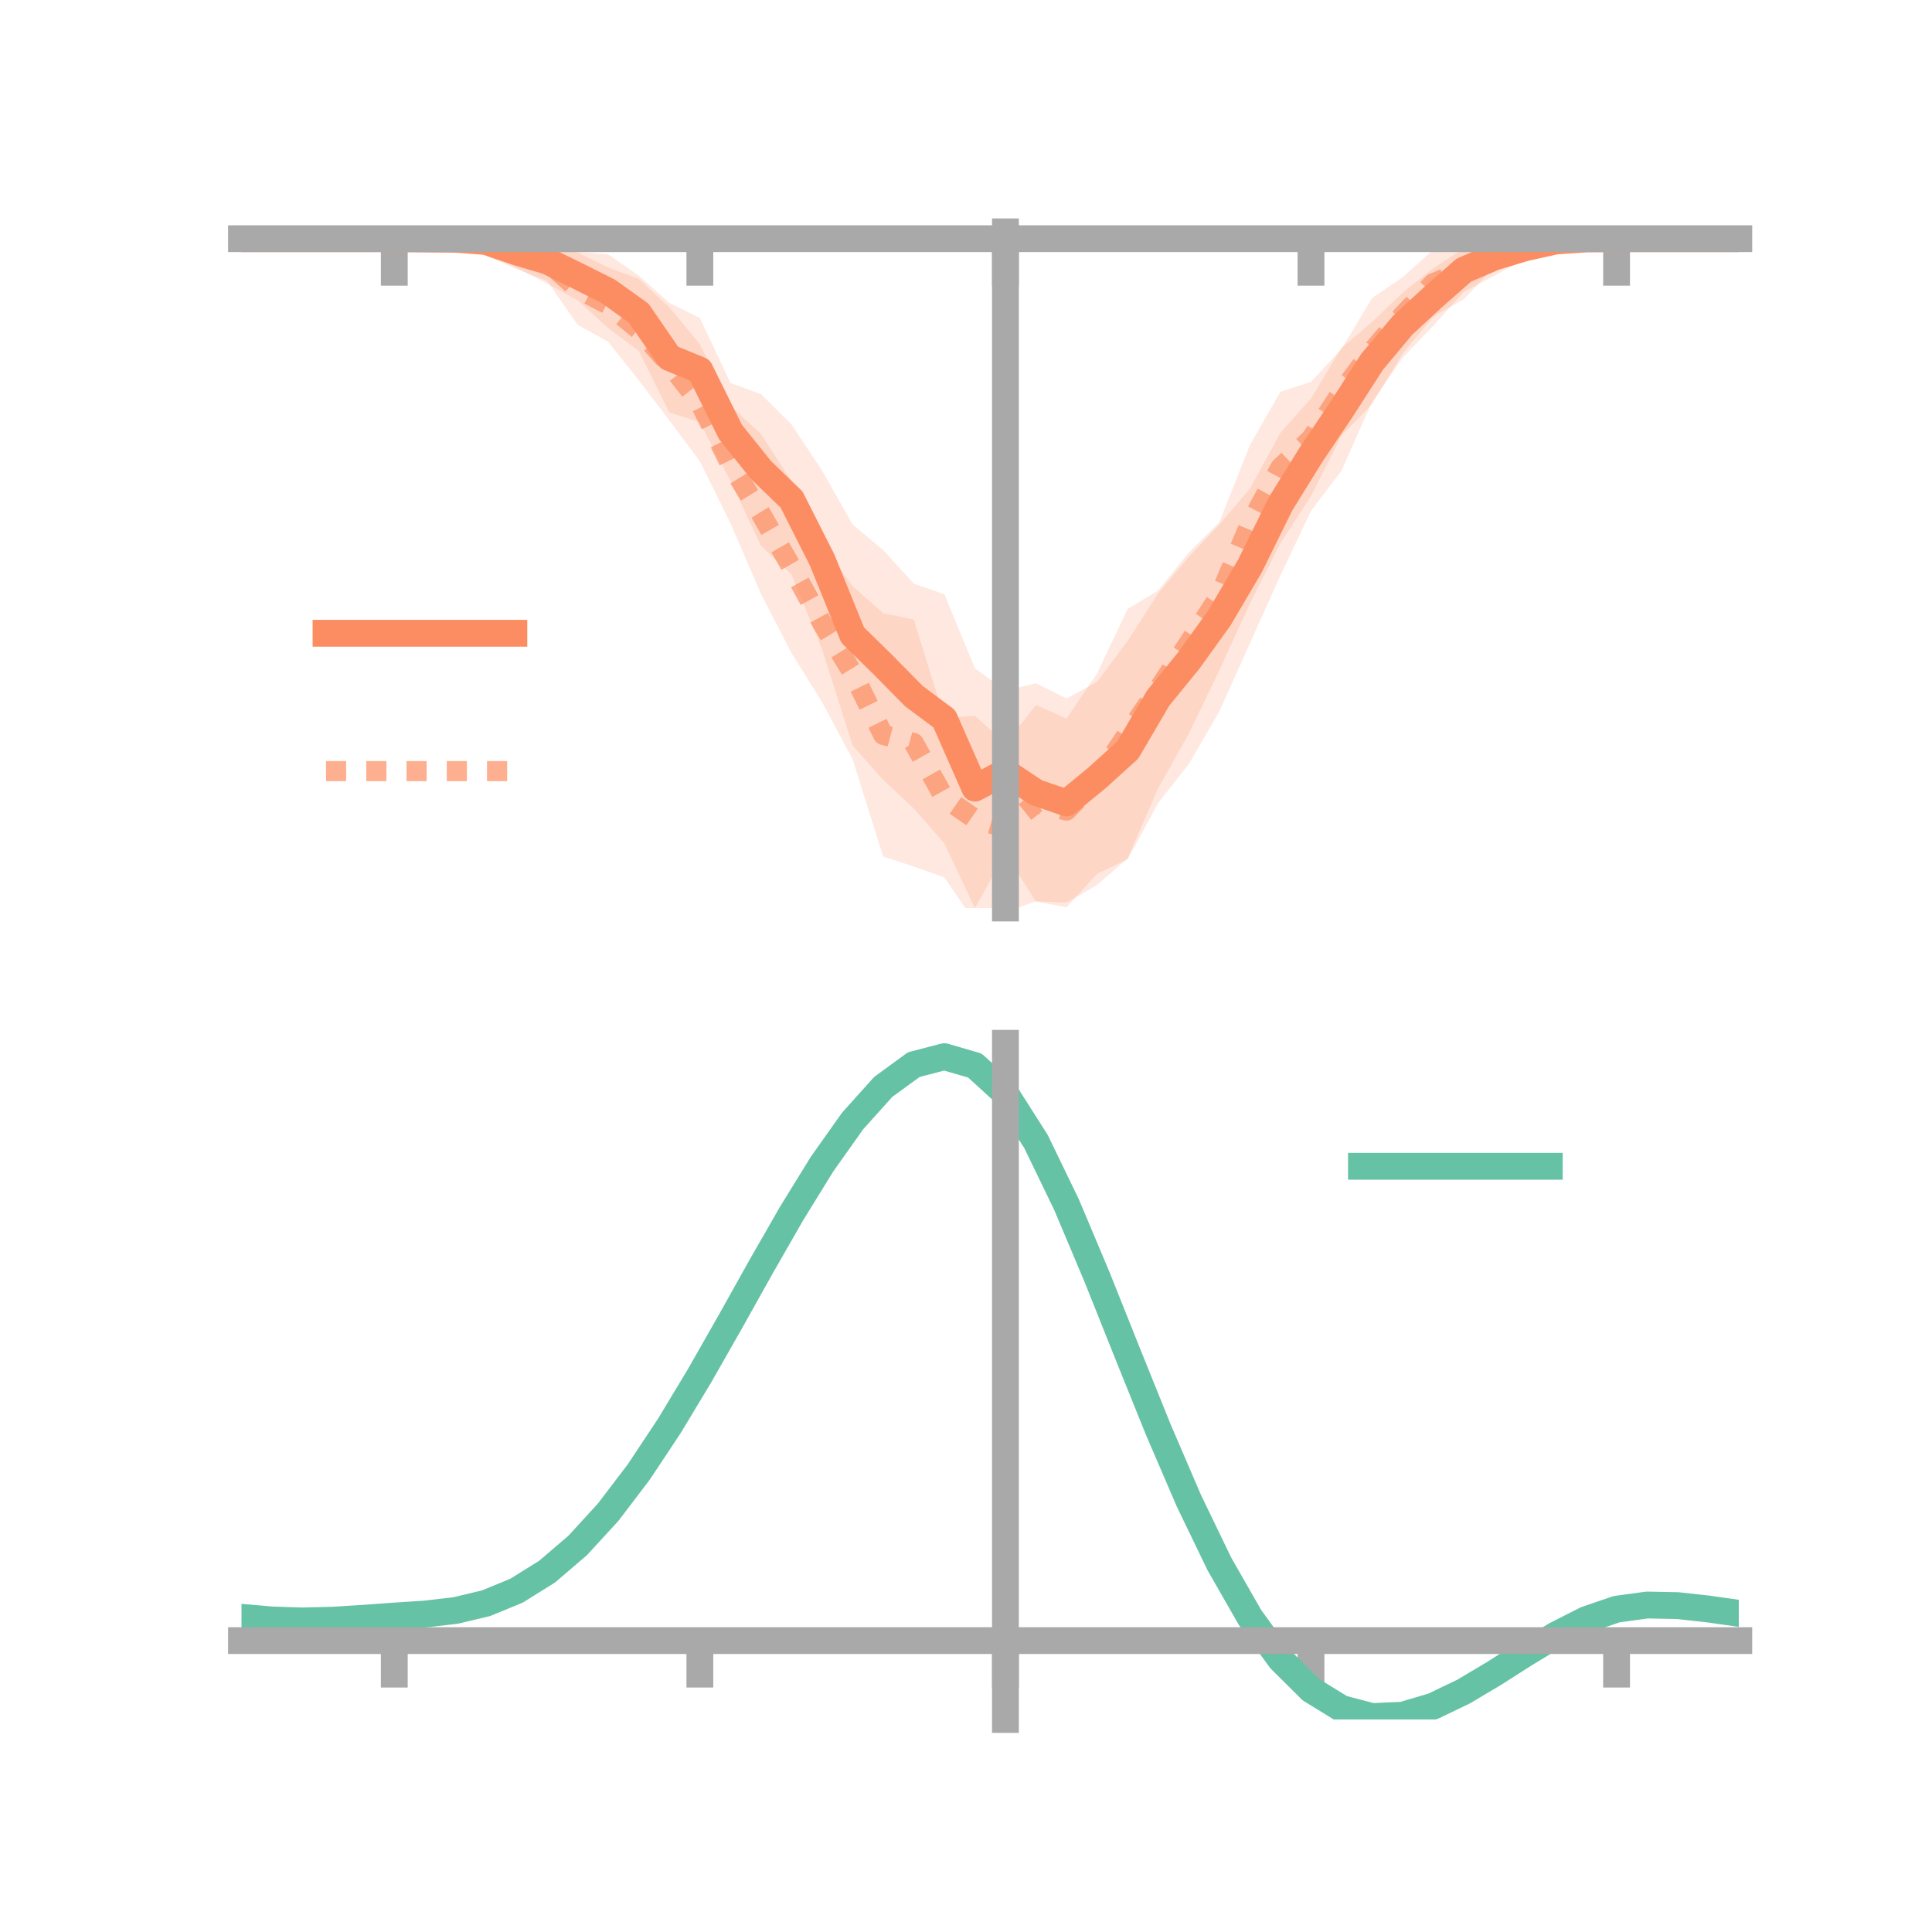 <?xml version="1.0" encoding="utf-8" standalone="no"?>
<!DOCTYPE svg PUBLIC "-//W3C//DTD SVG 1.1//EN"
  "http://www.w3.org/Graphics/SVG/1.1/DTD/svg11.dtd">
<!-- Created with matplotlib (https://matplotlib.org/) -->
<svg height="144pt" version="1.1" viewBox="0 0 144 144" width="144pt" xmlns="http://www.w3.org/2000/svg" xmlns:xlink="http://www.w3.org/1999/xlink">
 <defs>
  <style type="text/css">*{stroke-linecap:butt;stroke-linejoin:round;}</style>
 </defs>
 <g id="figure_1">
  <g id="patch_1">
   <path d="M 0 144 
L 144 144 
L 144 0 
L 0 0 
z
" style="fill:none;"/>
  </g>
  <g id="axes_1">
   <g id="patch_2">
    <path d="M 18 67.68 
L 129.6 67.68 
L 129.6 17.28 
L 18 17.28 
z
" style="fill:none;"/>
   </g>
   <g id="PolyCollection_1">
    <path clip-path="url(#p422e605bf7)" d="M 18 17.791 
L 18 17.791 
L 20.278 17.791 
L 22.555 17.791 
L 24.833 17.791 
L 27.11 17.791 
L 29.388 17.791 
L 31.665 17.729 
L 33.943 17.566 
L 36.22 17.28 
L 38.498 17.605 
L 40.776 17.765 
L 43.053 18.763 
L 45.331 18.964 
L 47.608 20.545 
L 49.886 22.571 
L 52.163 23.703 
L 54.441 28.543 
L 56.718 29.382 
L 58.996 31.64 
L 61.273 35.079 
L 63.551 39.099 
L 65.829 41.004 
L 68.106 43.5 
L 70.384 44.293 
L 72.661 49.804 
L 74.939 51.484 
L 77.216 50.927 
L 79.494 52.063 
L 81.771 50.824 
L 84.049 47.773 
L 86.327 44.218 
L 88.604 41.51 
L 90.882 39.104 
L 93.159 36.436 
L 95.437 32.256 
L 97.714 29.708 
L 99.992 25.938 
L 102.269 24 
L 104.547 21.818 
L 106.824 19.995 
L 109.102 18.524 
L 111.38 17.759 
L 113.657 17.657 
L 115.935 17.513 
L 118.212 17.751 
L 120.49 17.791 
L 122.767 17.791 
L 125.045 17.791 
L 127.322 17.791 
L 129.6 17.791 
L 129.6 17.791 
L 129.6 17.791 
L 127.322 17.791 
L 125.045 17.791 
L 122.767 17.791 
L 120.49 17.792 
L 118.212 17.863 
L 115.935 18.419 
L 113.657 19.286 
L 111.38 20.559 
L 109.102 21.747 
L 106.824 24.285 
L 104.547 26.665 
L 102.269 29.933 
L 99.992 35.074 
L 97.714 38.079 
L 95.437 42.884 
L 93.159 47.958 
L 90.882 53.027 
L 88.604 56.948 
L 86.327 59.837 
L 84.049 64.049 
L 81.771 65.125 
L 79.494 67.624 
L 77.216 67.199 
L 74.939 63.607 
L 72.661 67.68 
L 70.384 62.857 
L 68.106 60.255 
L 65.829 58.124 
L 63.551 55.57 
L 61.273 48.381 
L 58.996 42.817 
L 56.718 40.682 
L 54.441 35.833 
L 52.163 31.477 
L 49.886 30.736 
L 47.608 26.139 
L 45.331 24.457 
L 43.053 22.371 
L 40.776 21.136 
L 38.498 19.958 
L 36.22 18.718 
L 33.943 18.098 
L 31.665 17.895 
L 29.388 17.791 
L 27.11 17.791 
L 24.833 17.791 
L 22.555 17.791 
L 20.278 17.791 
L 18 17.791 
z
" style="fill:#fc8d62;fill-opacity:0.2;"/>
   </g>
   <g id="PolyCollection_2">
    <path clip-path="url(#p422e605bf7)" d="M 18 17.791 
L 18 17.791 
L 20.278 17.791 
L 22.555 17.791 
L 24.833 17.791 
L 27.11 17.791 
L 29.388 17.791 
L 31.665 17.562 
L 33.943 17.473 
L 36.22 17.349 
L 38.498 17.296 
L 40.776 18.064 
L 43.053 18.835 
L 45.331 19.933 
L 47.608 20.786 
L 49.886 22.905 
L 52.163 25.656 
L 54.441 30.24 
L 56.718 32.343 
L 58.996 35.882 
L 61.273 40.531 
L 63.551 43.696 
L 65.829 45.706 
L 68.106 46.177 
L 70.384 53.515 
L 72.661 53.355 
L 74.939 55.41 
L 77.216 52.553 
L 79.494 53.556 
L 81.771 50.195 
L 84.049 45.387 
L 86.327 44.012 
L 88.604 41.187 
L 90.882 38.933 
L 93.159 33.177 
L 95.437 29.202 
L 97.714 28.464 
L 99.992 26.003 
L 102.269 22.216 
L 104.547 20.664 
L 106.824 18.62 
L 109.102 18.036 
L 111.38 17.746 
L 113.657 17.35 
L 115.935 17.529 
L 118.212 17.618 
L 120.49 17.79 
L 122.767 17.791 
L 125.045 17.791 
L 127.322 17.791 
L 129.6 17.791 
L 129.6 17.791 
L 129.6 17.791 
L 127.322 17.791 
L 125.045 17.791 
L 122.767 17.791 
L 120.49 17.792 
L 118.212 18.123 
L 115.935 18.389 
L 113.657 19.204 
L 111.38 19.908 
L 109.102 22.299 
L 106.824 23.606 
L 104.547 26.347 
L 102.269 30.113 
L 99.992 32.464 
L 97.714 36.963 
L 95.437 40.489 
L 93.159 44.981 
L 90.882 49.956 
L 88.604 54.682 
L 86.327 58.742 
L 84.049 63.971 
L 81.771 65.957 
L 79.494 67.274 
L 77.216 67.177 
L 74.939 67.984 
L 72.661 68.719 
L 70.384 65.396 
L 68.106 64.585 
L 65.829 63.841 
L 63.551 56.597 
L 61.273 52.333 
L 58.996 48.672 
L 56.718 44.26 
L 54.441 38.983 
L 52.163 34.38 
L 49.886 31.326 
L 47.608 28.341 
L 45.331 25.472 
L 43.053 24.208 
L 40.776 20.931 
L 38.498 20.054 
L 36.22 19.057 
L 33.943 18.195 
L 31.665 17.99 
L 29.388 17.791 
L 27.11 17.791 
L 24.833 17.791 
L 22.555 17.791 
L 20.278 17.791 
L 18 17.791 
z
" style="fill:#fc8d62;fill-opacity:0.2;"/>
   </g>
   <g id="matplotlib.axis_1">
    <g id="xtick_1">
     <g id="line2d_1">
      <defs>
       <path d="M 0 0 
L 0 3.5 
" id="md5709d165c" style="stroke:#a9a9a9;stroke-width:2;"/>
      </defs>
      <g>
       <use style="fill:#a9a9a9;stroke:#a9a9a9;stroke-width:2;" x="29.388" xlink:href="#md5709d165c" y="17.791"/>
      </g>
     </g>
    </g>
    <g id="xtick_2">
     <g id="line2d_2">
      <g>
       <use style="fill:#a9a9a9;stroke:#a9a9a9;stroke-width:2;" x="52.163" xlink:href="#md5709d165c" y="17.791"/>
      </g>
     </g>
    </g>
    <g id="xtick_3">
     <g id="line2d_3">
      <g>
       <use style="fill:#a9a9a9;stroke:#a9a9a9;stroke-width:2;" x="74.939" xlink:href="#md5709d165c" y="17.791"/>
      </g>
     </g>
    </g>
    <g id="xtick_4">
     <g id="line2d_4">
      <g>
       <use style="fill:#a9a9a9;stroke:#a9a9a9;stroke-width:2;" x="97.714" xlink:href="#md5709d165c" y="17.791"/>
      </g>
     </g>
    </g>
    <g id="xtick_5">
     <g id="line2d_5">
      <g>
       <use style="fill:#a9a9a9;stroke:#a9a9a9;stroke-width:2;" x="120.49" xlink:href="#md5709d165c" y="17.791"/>
      </g>
     </g>
    </g>
   </g>
   <g id="matplotlib.axis_2"/>
   <g id="line2d_6">
    <path clip-path="url(#p422e605bf7)" d="M 18 17.791 
L 20.278 17.791 
L 22.555 17.791 
L 24.833 17.791 
L 27.11 17.791 
L 29.388 17.791 
L 31.665 17.812 
L 33.943 17.832 
L 36.22 17.999 
L 38.498 18.781 
L 40.776 19.451 
L 43.053 20.567 
L 45.331 21.711 
L 47.608 23.342 
L 49.886 26.653 
L 52.163 27.59 
L 54.441 32.188 
L 56.718 35.032 
L 58.996 37.229 
L 61.273 41.73 
L 63.551 47.334 
L 65.829 49.564 
L 68.106 51.877 
L 70.384 53.575 
L 72.661 58.742 
L 74.939 57.546 
L 77.216 59.063 
L 79.494 59.843 
L 81.771 57.974 
L 84.049 55.911 
L 86.327 52.027 
L 88.604 49.229 
L 90.882 46.065 
L 93.159 42.197 
L 95.437 37.57 
L 97.714 33.893 
L 99.992 30.506 
L 102.269 26.966 
L 104.547 24.241 
L 106.824 22.14 
L 109.102 20.136 
L 111.38 19.159 
L 113.657 18.471 
L 115.935 17.966 
L 118.212 17.807 
L 120.49 17.791 
L 122.767 17.791 
L 125.045 17.791 
L 127.322 17.791 
L 129.6 17.791 
" style="fill:none;stroke:#fc8d62;stroke-linecap:square;stroke-width:2;"/>
   </g>
   <g id="line2d_7">
    <path clip-path="url(#p422e605bf7)" d="M 18 17.791 
L 20.278 17.791 
L 22.555 17.791 
L 24.833 17.791 
L 27.11 17.791 
L 29.388 17.791 
L 31.665 17.776 
L 33.943 17.834 
L 36.22 18.203 
L 38.498 18.675 
L 40.776 19.497 
L 43.053 21.522 
L 45.331 22.702 
L 47.608 24.563 
L 49.886 27.116 
L 52.163 30.018 
L 54.441 34.612 
L 56.718 38.302 
L 58.996 42.277 
L 61.273 46.432 
L 63.551 50.147 
L 65.829 54.773 
L 68.106 55.381 
L 70.384 59.455 
L 72.661 61.037 
L 74.939 61.697 
L 77.216 59.865 
L 79.494 60.415 
L 81.771 58.076 
L 84.049 54.679 
L 86.327 51.377 
L 88.604 47.934 
L 90.882 44.445 
L 93.159 39.079 
L 95.437 34.845 
L 97.714 32.713 
L 99.992 29.234 
L 102.269 26.164 
L 104.547 23.506 
L 106.824 21.113 
L 109.102 20.167 
L 111.38 18.827 
L 113.657 18.277 
L 115.935 17.959 
L 118.212 17.871 
L 120.49 17.791 
L 122.767 17.791 
L 125.045 17.791 
L 127.322 17.791 
L 129.6 17.791 
" style="fill:none;stroke:#fc8d62;stroke-dasharray:1.5,1.5;stroke-dashoffset:0;stroke-opacity:0.7;stroke-width:1.5;"/>
   </g>
   <g id="patch_3">
    <path d="M 74.939 67.68 
L 74.939 17.28 
" style="fill:none;stroke:#a9a9a9;stroke-linecap:square;stroke-linejoin:miter;stroke-width:2;"/>
   </g>
   <g id="patch_4">
    <path d="M 129.6 67.68 
L 129.6 17.28 
" style="fill:none;"/>
   </g>
   <g id="patch_5">
    <path d="M 18 17.791 
L 129.6 17.791 
" style="fill:none;stroke:#a9a9a9;stroke-linecap:square;stroke-linejoin:miter;stroke-width:2;"/>
   </g>
   <g id="patch_6">
    <path d="M 18 17.28 
L 129.6 17.28 
" style="fill:none;"/>
   </g>
   <g id="legend_1">
    <g id="line2d_8">
     <path d="M 24.3 47.2 
L 38.3 47.2 
" style="fill:none;stroke:#fc8d62;stroke-linecap:square;stroke-width:2;"/>
    </g>
    <g id="line2d_9"/>
    <g id="text_1">
     <!--   -->
     <g transform="translate(43.9 49.65)scale(0.07 -0.07)">
      <defs>
       <path id="DejaVuSans-32"/>
      </defs>
      <use xlink:href="#DejaVuSans-32"/>
     </g>
    </g>
    <g id="line2d_10">
     <path d="M 24.3 57.474 
L 38.3 57.474 
" style="fill:none;stroke:#fc8d62;stroke-dasharray:1.5,1.5;stroke-dashoffset:0;stroke-opacity:0.7;stroke-width:1.5;"/>
    </g>
    <g id="line2d_11"/>
    <g id="text_2">
     <!--   -->
     <g transform="translate(43.9 59.924)scale(0.07 -0.07)">
      <use xlink:href="#DejaVuSans-32"/>
     </g>
    </g>
   </g>
  </g>
  <g id="axes_2">
   <g id="patch_7">
    <path d="M 18 128.16 
L 129.6 128.16 
L 129.6 77.76 
L 18 77.76 
z
" style="fill:none;"/>
   </g>
   <g id="PolyCollection_3">
    <path clip-path="url(#p9f5a77c9ce)" d="M 18 120.585 
L 18 120.502 
L 20.278 120.712 
L 22.555 120.785 
L 24.833 120.724 
L 27.11 120.571 
L 29.388 120.397 
L 31.665 120.244 
L 33.943 119.974 
L 36.22 119.428 
L 38.498 118.479 
L 40.776 117.037 
L 43.053 115.05 
L 45.331 112.507 
L 47.608 109.442 
L 49.886 105.921 
L 52.163 102.045 
L 54.441 97.944 
L 56.718 93.772 
L 58.996 89.704 
L 61.273 85.929 
L 63.551 82.646 
L 65.829 80.057 
L 68.106 78.363 
L 70.384 77.76 
L 72.661 78.433 
L 74.939 80.548 
L 77.216 84.184 
L 79.494 88.965 
L 81.771 94.456 
L 84.049 100.25 
L 86.327 105.992 
L 88.604 111.381 
L 90.882 116.183 
L 93.159 120.231 
L 95.437 123.419 
L 97.714 125.709 
L 99.992 127.121 
L 102.269 127.725 
L 104.547 127.63 
L 106.824 126.969 
L 109.102 125.893 
L 111.38 124.562 
L 113.657 123.137 
L 115.935 121.777 
L 118.212 120.633 
L 120.49 119.857 
L 122.767 119.548 
L 125.045 119.598 
L 127.322 119.857 
L 129.6 120.193 
L 129.6 120.303 
L 129.6 120.303 
L 127.322 119.992 
L 125.045 119.75 
L 122.767 119.709 
L 120.49 120.022 
L 118.212 120.807 
L 115.935 121.98 
L 113.657 123.389 
L 111.38 124.869 
L 109.102 126.25 
L 106.824 127.365 
L 104.547 128.051 
L 102.269 128.16 
L 99.992 127.567 
L 97.714 126.179 
L 95.437 123.943 
L 93.159 120.85 
L 90.882 116.937 
L 88.604 112.298 
L 86.327 107.091 
L 84.049 101.539 
L 81.771 95.93 
L 79.494 90.609 
L 77.216 85.974 
L 74.939 82.449 
L 72.661 80.403 
L 70.384 79.756 
L 68.106 80.339 
L 65.829 81.969 
L 63.551 84.453 
L 61.273 87.597 
L 58.996 91.204 
L 56.718 95.085 
L 54.441 99.059 
L 52.163 102.96 
L 49.886 106.644 
L 47.608 109.991 
L 45.331 112.909 
L 43.053 115.336 
L 40.776 117.245 
L 38.498 118.643 
L 36.22 119.571 
L 33.943 120.104 
L 31.665 120.364 
L 29.388 120.504 
L 27.11 120.661 
L 24.833 120.795 
L 22.555 120.843 
L 20.278 120.774 
L 18 120.585 
z
" style="fill:#66c2a5;fill-opacity:0.2;"/>
   </g>
   <g id="matplotlib.axis_3">
    <g id="xtick_6">
     <g id="line2d_12">
      <g>
       <use style="fill:#a9a9a9;stroke:#a9a9a9;stroke-width:2;" x="29.388" xlink:href="#md5709d165c" y="122.281"/>
      </g>
     </g>
    </g>
    <g id="xtick_7">
     <g id="line2d_13">
      <g>
       <use style="fill:#a9a9a9;stroke:#a9a9a9;stroke-width:2;" x="52.163" xlink:href="#md5709d165c" y="122.281"/>
      </g>
     </g>
    </g>
    <g id="xtick_8">
     <g id="line2d_14">
      <g>
       <use style="fill:#a9a9a9;stroke:#a9a9a9;stroke-width:2;" x="74.939" xlink:href="#md5709d165c" y="122.281"/>
      </g>
     </g>
    </g>
    <g id="xtick_9">
     <g id="line2d_15">
      <g>
       <use style="fill:#a9a9a9;stroke:#a9a9a9;stroke-width:2;" x="97.714" xlink:href="#md5709d165c" y="122.281"/>
      </g>
     </g>
    </g>
    <g id="xtick_10">
     <g id="line2d_16">
      <g>
       <use style="fill:#a9a9a9;stroke:#a9a9a9;stroke-width:2;" x="120.49" xlink:href="#md5709d165c" y="122.281"/>
      </g>
     </g>
    </g>
   </g>
   <g id="matplotlib.axis_4"/>
   <g id="line2d_17">
    <path clip-path="url(#p9f5a77c9ce)" d="M 18 120.544 
L 20.278 120.743 
L 22.555 120.814 
L 24.833 120.759 
L 27.11 120.616 
L 29.388 120.45 
L 31.665 120.304 
L 33.943 120.039 
L 36.22 119.499 
L 38.498 118.561 
L 40.776 117.141 
L 43.053 115.193 
L 45.331 112.708 
L 47.608 109.717 
L 49.886 106.283 
L 52.163 102.503 
L 54.441 98.501 
L 56.718 94.429 
L 58.996 90.454 
L 61.273 86.763 
L 63.551 83.549 
L 65.829 81.013 
L 68.106 79.351 
L 70.384 78.758 
L 72.661 79.418 
L 74.939 81.498 
L 77.216 85.079 
L 79.494 89.787 
L 81.771 95.193 
L 84.049 100.895 
L 86.327 106.541 
L 88.604 111.839 
L 90.882 116.56 
L 93.159 120.54 
L 95.437 123.681 
L 97.714 125.944 
L 99.992 127.344 
L 102.269 127.943 
L 104.547 127.841 
L 106.824 127.167 
L 109.102 126.072 
L 111.38 124.715 
L 113.657 123.263 
L 115.935 121.879 
L 118.212 120.72 
L 120.49 119.94 
L 122.767 119.629 
L 125.045 119.674 
L 127.322 119.925 
L 129.6 120.248 
" style="fill:none;stroke:#66c2a5;stroke-linecap:square;stroke-width:2;"/>
   </g>
   <g id="patch_8">
    <path d="M 74.939 128.16 
L 74.939 77.76 
" style="fill:none;stroke:#a9a9a9;stroke-linecap:square;stroke-linejoin:miter;stroke-width:2;"/>
   </g>
   <g id="patch_9">
    <path d="M 129.6 128.16 
L 129.6 77.76 
" style="fill:none;"/>
   </g>
   <g id="patch_10">
    <path d="M 18 122.281 
L 129.6 122.281 
" style="fill:none;stroke:#a9a9a9;stroke-linecap:square;stroke-linejoin:miter;stroke-width:2;"/>
   </g>
   <g id="patch_11">
    <path d="M 18 77.76 
L 129.6 77.76 
" style="fill:none;"/>
   </g>
   <g id="legend_2">
    <g id="line2d_18">
     <path d="M 101.475 86.929 
L 115.475 86.929 
" style="fill:none;stroke:#66c2a5;stroke-linecap:square;stroke-width:2;"/>
    </g>
    <g id="line2d_19"/>
    <g id="text_3">
     <!--   -->
     <g transform="translate(121.075 89.379)scale(0.07 -0.07)">
      <use xlink:href="#DejaVuSans-32"/>
     </g>
    </g>
   </g>
  </g>
 </g>
 <defs>
  <clipPath id="p422e605bf7">
   <rect height="50.4" width="111.6" x="18" y="17.28"/>
  </clipPath>
  <clipPath id="p9f5a77c9ce">
   <rect height="50.4" width="111.6" x="18" y="77.76"/>
  </clipPath>
 </defs>
</svg>

